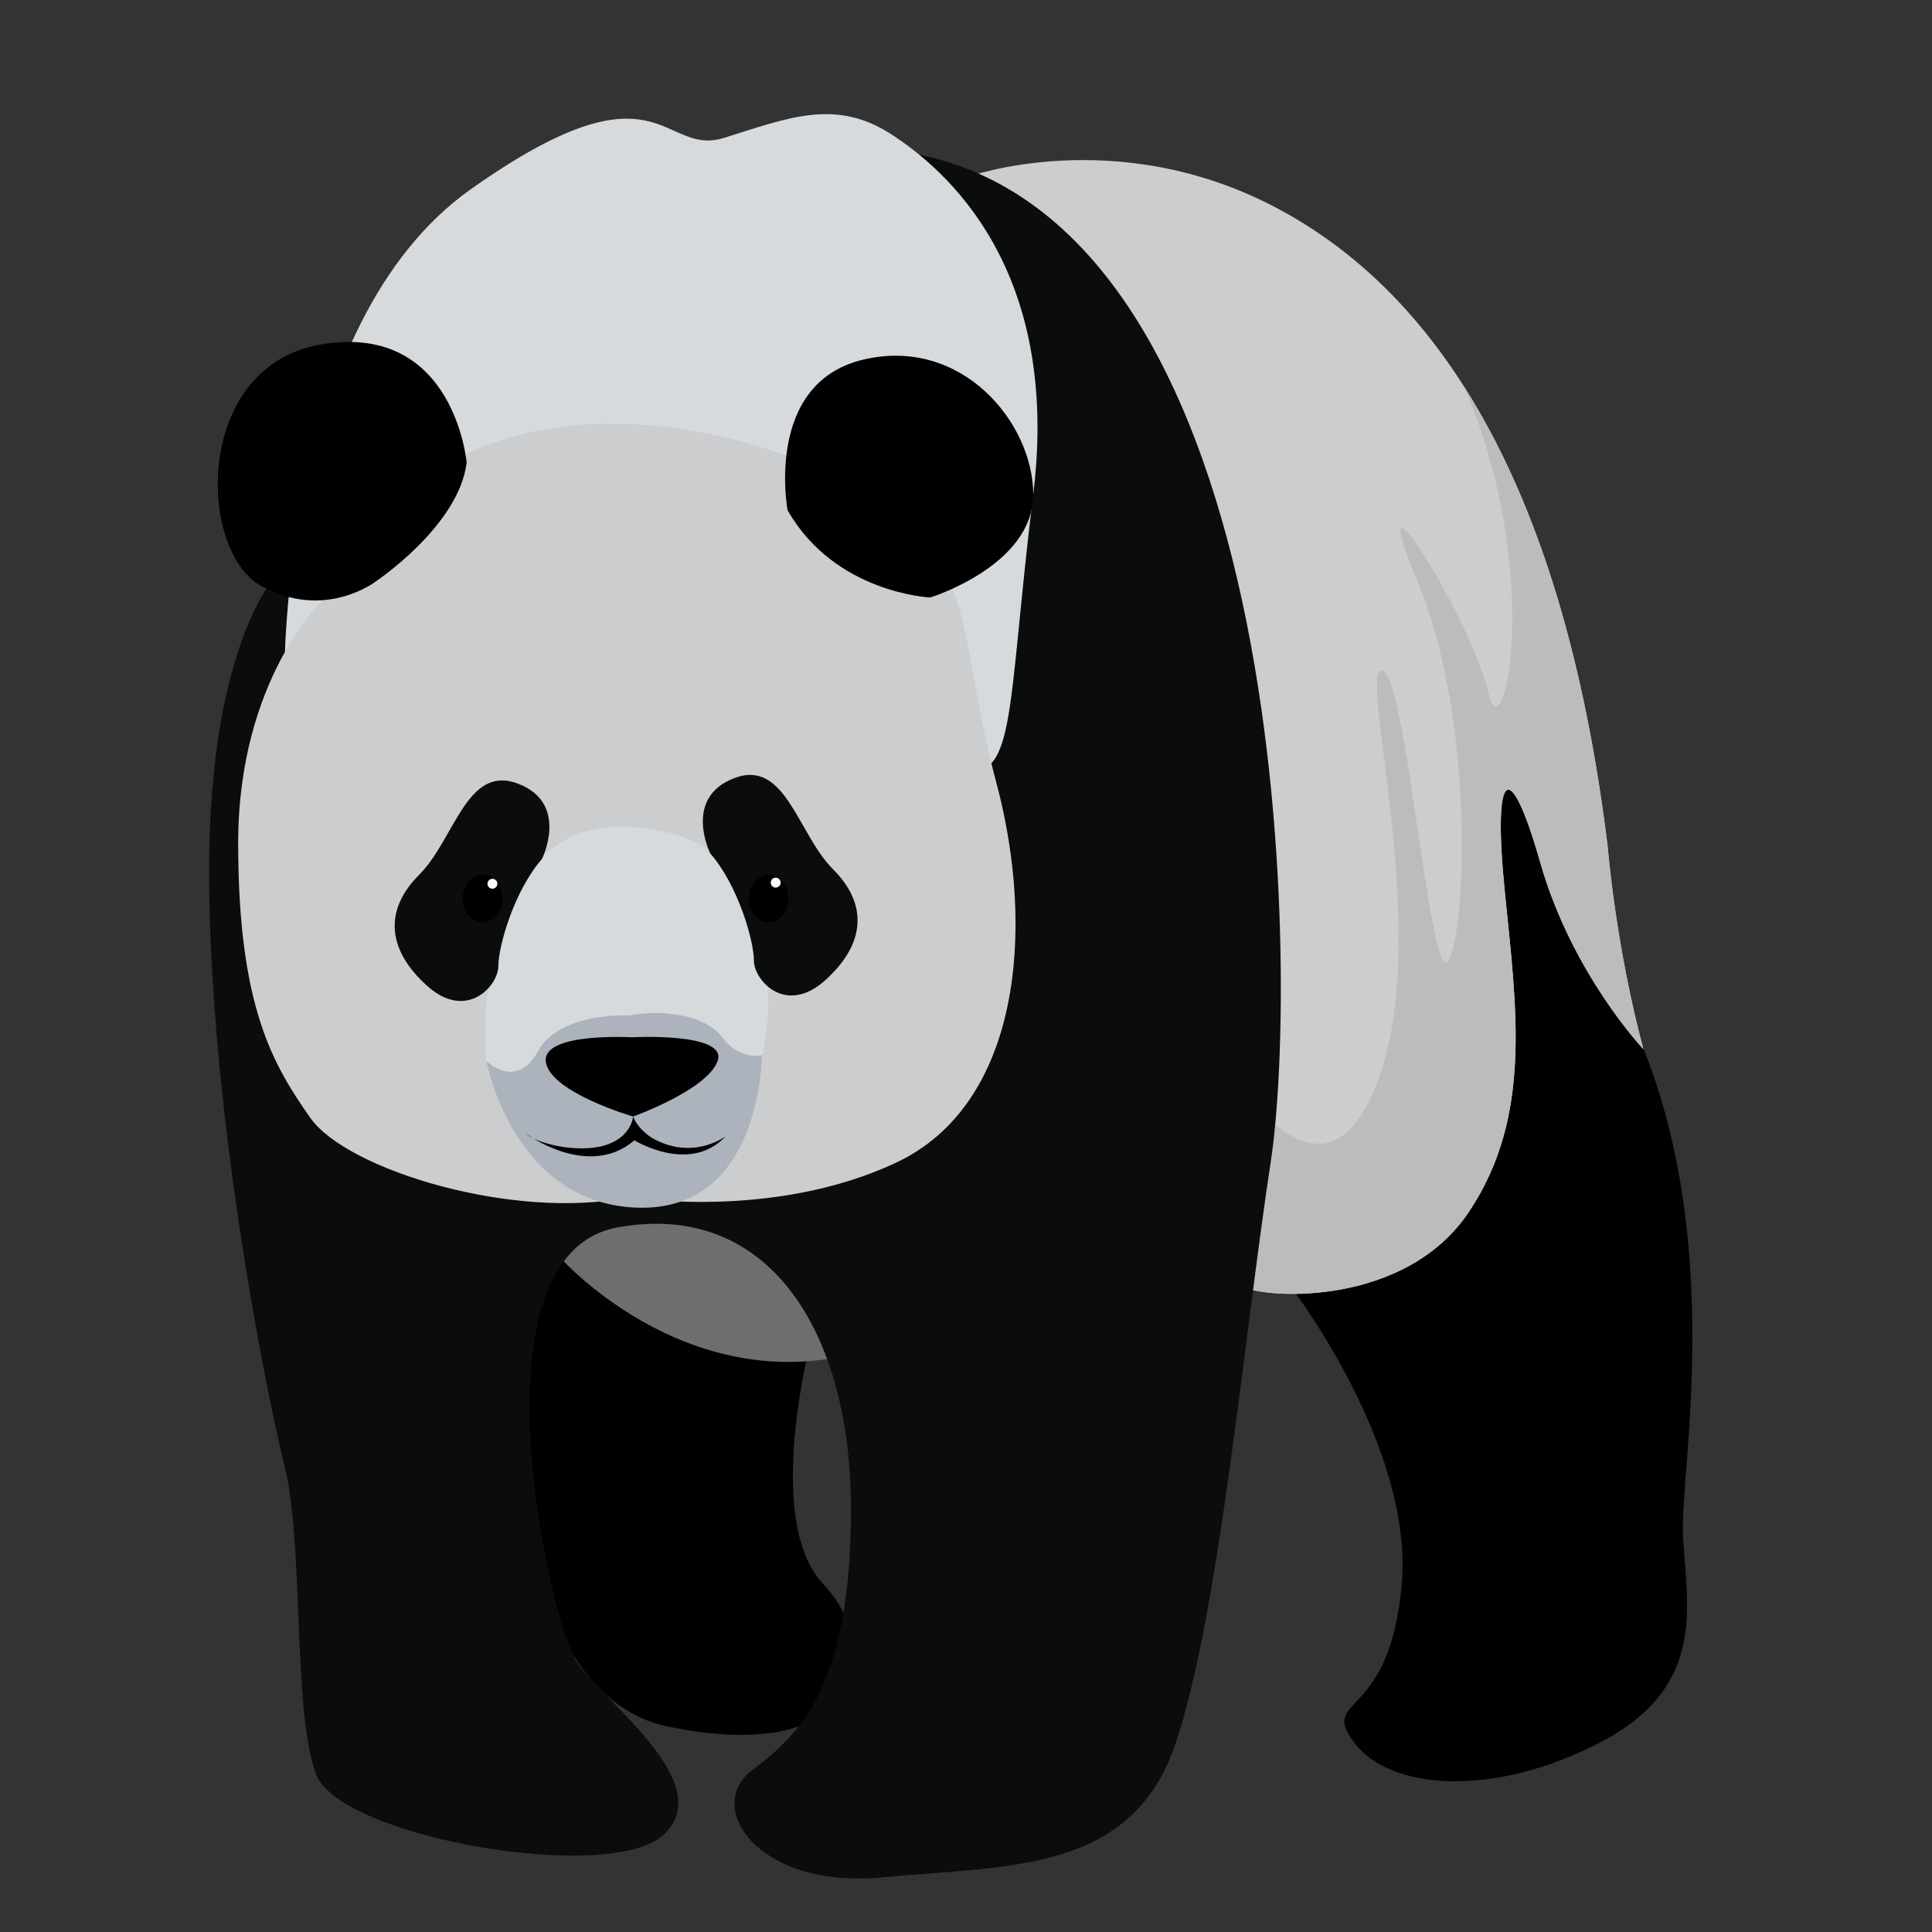 <svg xmlns="http://www.w3.org/2000/svg" xmlns:xlink="http://www.w3.org/1999/xlink" width="500" zoomAndPan="magnify" viewBox="0 0 375 375" height="500" preserveAspectRatio="xMidYMid meet" version="1.2"><rect x="0" y="0" width="375" height="375" fill="#333333" stroke="none"/><defs><clipPath id="abdc544565"><path d="M 250.531 133.367 L 328.488 133.367 L 328.488 345.75 L 250.531 345.75 Z M 250.531 133.367 "/></clipPath><clipPath id="1a619b961c"><path d="M 40.59 29 L 248.656 29 L 248.656 364.605 L 40.59 364.605 Z M 40.59 29 "/></clipPath></defs><g id="9feae15d04"><path style=" stroke:none;fill-rule:nonzero;fill:#000000;fill-opacity:1;" d="M 99.809 243.637 C 99.809 243.637 92.117 327.469 129.801 335.16 C 167.484 342.852 172.098 320.547 159.793 307.473 C 147.488 294.398 158.254 256.711 158.254 256.711 C 158.254 256.711 127.492 220.566 99.809 243.637 "/><path style=" stroke:none;fill-rule:nonzero;fill:#6c6e70;fill-opacity:1;" d="M 109.035 244.406 C 109.035 244.406 135.184 273.633 170.559 261.328 C 205.938 249.02 145.18 207.492 145.18 207.492 C 145.18 207.492 75.199 214.41 109.035 244.406 "/><g clip-rule="nonzero" clip-path="url(#abdc544565)"><path style=" stroke:none;fill-rule:nonzero;fill:#000000;fill-opacity:1;" d="M 250.539 249.789 C 250.539 249.789 274.379 280.555 272.074 307.473 C 269.766 334.391 255.922 329.008 262.844 338.234 C 269.766 347.465 289.762 349.004 310.523 338.234 C 331.289 327.469 327.445 312.086 326.672 298.242 C 325.906 284.398 337.441 229.793 310.523 186.723 C 310.523 186.723 308.988 122.121 282.07 135.195 C 255.152 148.27 250.539 249.789 250.539 249.789 "/></g><path style=" stroke:none;fill-rule:nonzero;fill:#cccdce;fill-opacity:1;" d="M 187.48 34.445 C 187.48 34.445 216.703 23.68 248.23 40.598 C 279.762 57.52 303.602 95.203 312.062 164.422 C 312.062 164.422 313.602 183.648 318.984 203.645 C 318.984 203.645 305.145 189.031 298.988 167.5 C 292.836 145.965 289.762 149.809 292.066 172.883 C 294.375 195.953 297.449 216.719 285.145 235.18 C 272.844 253.637 245.926 252.098 241.312 249.789 C 236.695 247.484 202.09 180.57 202.09 180.57 L 187.48 34.445 "/><path style=" stroke:none;fill-rule:nonzero;fill:#bcbcbc;fill-opacity:1;" d="M 284.129 74.973 C 299.801 111.07 291.777 146.891 288.992 134.812 C 285.531 119.812 263.613 85.203 275.148 112.891 C 286.684 140.578 284.379 183.266 280.918 186.727 C 277.457 190.184 272.84 130.195 268.227 130.195 C 263.613 130.195 277.457 178.648 268.227 207.492 C 259 236.332 242.848 213.258 242.848 213.258 L 238.625 246.625 C 239.852 248.398 240.781 249.523 241.312 249.789 C 245.926 252.098 272.84 253.637 285.145 235.176 C 297.453 216.719 294.375 195.953 292.066 172.883 C 289.762 149.809 292.836 145.965 298.992 167.496 C 305.141 189.031 318.984 203.645 318.984 203.645 C 313.602 183.648 312.062 164.418 312.062 164.418 C 307.254 125.07 297.469 95.922 284.129 74.973 "/><g clip-rule="nonzero" clip-path="url(#1a619b961c)"><path style=" stroke:none;fill-rule:nonzero;fill:#0b0c0c;fill-opacity:1;" d="M 54.434 110.586 C 54.434 110.586 40.59 123.66 40.59 169.035 C 40.59 214.41 51.359 269.02 55.203 284.398 C 59.047 299.781 56.742 332.082 61.355 344.387 C 65.969 356.695 119.035 365.922 129.031 355.926 C 139.027 345.926 117.496 330.543 112.113 322.855 C 106.73 315.164 90.578 243.637 119.805 238.254 C 149.027 232.871 165.176 258.25 165.176 292.859 C 165.176 327.469 155.18 336.699 145.949 343.621 C 136.723 350.543 146.719 366.691 171.328 364.383 C 195.938 362.078 219.777 363.617 228.238 338.234 C 236.695 312.855 241.312 260.559 246.695 225.18 C 252.078 189.801 251.309 36.75 172.098 29.062 L 54.434 110.586 "/></g><path style=" stroke:none;fill-rule:nonzero;fill:#d7dadd;fill-opacity:1;" d="M 55.203 131.352 C 55.203 131.352 54.434 62.902 91.348 36.754 C 128.262 10.602 128.262 30.602 140.566 26.754 C 152.871 22.91 162.102 19.062 172.867 25.984 C 183.633 32.906 205.934 52.133 200.551 95.973 C 195.168 139.809 197.477 152.887 185.172 149.039 C 172.867 145.195 55.203 131.352 55.203 131.352 "/><path style=" stroke:none;fill-rule:nonzero;fill:#cccdce;fill-opacity:1;" d="M 62.637 116.48 C 62.637 116.48 46.23 131.863 46.23 163.652 C 46.23 195.441 53.023 206.68 60.203 216.934 C 67.379 227.188 100.062 236.973 122.109 232.359 C 122.109 232.359 149.797 236.973 173.891 225.691 C 197.988 214.41 201.062 180.57 193.375 151.859 C 185.684 123.148 190.297 110.328 169.277 96.484 C 148.258 82.641 87.246 65.723 62.637 116.48 "/><path style=" stroke:none;fill-rule:nonzero;fill:#d7dadd;fill-opacity:1;" d="M 94.426 205.953 C 94.426 205.953 92.887 192.492 97.5 179.035 C 102.113 165.574 111.344 159.422 123.266 160.574 C 135.184 161.73 143.258 165.191 147.871 184.031 C 152.488 202.875 142.875 217.488 142.875 217.488 C 142.875 217.488 100.578 216.719 94.426 205.953 "/><path style=" stroke:none;fill-rule:nonzero;fill:#000000;fill-opacity:1;" d="M 152.871 99.047 C 152.871 99.047 148.258 74.438 167.484 69.82 C 186.711 65.207 200.551 82.129 200.551 95.969 C 200.551 109.816 180.559 115.969 180.559 115.969 C 180.559 115.969 162.102 115.199 152.871 99.047 "/><path style=" stroke:none;fill-rule:nonzero;fill:#000000;fill-opacity:1;" d="M 90.578 89.82 C 90.578 89.82 88.273 62.902 62.895 66.746 C 37.516 70.59 38.285 106.738 50.59 113.66 C 62.895 120.582 72.891 112.891 72.891 112.891 C 72.891 112.891 89.043 102.125 90.578 89.82 "/><path style=" stroke:none;fill-rule:nonzero;fill:#0b0c0c;fill-opacity:1;" d="M 105.191 166.73 C 105.191 166.73 110.574 155.961 100.578 152.117 C 90.578 148.27 88.273 162.883 81.352 169.805 C 74.43 176.727 75.199 184.418 82.891 191.34 C 90.578 198.262 96.73 191.34 96.73 187.492 C 96.73 183.648 99.809 172.883 105.191 166.73 "/><path style=" stroke:none;fill-rule:nonzero;fill:#0b0c0c;fill-opacity:1;" d="M 137.867 165.66 C 137.867 165.66 132.484 154.891 142.48 151.047 C 152.48 147.203 154.785 161.816 161.707 168.738 C 168.629 175.66 167.859 183.352 160.172 190.27 C 152.48 197.195 146.328 190.27 146.328 186.426 C 146.328 182.578 143.25 171.812 137.867 165.66 "/><path style=" stroke:none;fill-rule:nonzero;fill:#acb3bd;fill-opacity:1;" d="M 122.109 197.109 C 122.109 197.109 108.652 196.34 104.422 204.031 C 100.191 211.719 94.426 205.953 94.426 205.953 C 94.426 205.953 99.508 233.641 123.734 234.41 C 147.957 235.18 147.871 204.797 147.871 204.797 C 147.871 204.797 143.645 205.953 140.184 201.336 C 136.723 196.723 127.879 195.953 122.109 197.109 "/><path style=" stroke:none;fill-rule:nonzero;fill:#000000;fill-opacity:1;" d="M 122.879 216.719 C 122.879 216.719 106.984 212.105 105.961 206.207 C 104.934 200.312 122.621 201.336 122.621 201.336 C 122.621 201.336 141.336 200.312 139.285 205.953 C 137.234 211.59 122.879 216.719 122.879 216.719 "/><path style=" stroke:none;fill-rule:nonzero;fill:#000000;fill-opacity:1;" d="M 122.879 216.719 C 122.879 216.719 122.621 220.82 117.238 222.359 C 111.855 223.898 103.91 221.848 102.113 220.051 C 102.113 220.051 114.164 229.023 123.137 221.332 C 123.137 221.332 133.902 228 140.824 220.566 C 140.824 220.566 134.414 225.438 126.469 220.82 C 126.469 220.82 123.906 219.281 122.879 216.719 "/><path style=" stroke:none;fill-rule:nonzero;fill:#000000;fill-opacity:1;" d="M 97.5 174.422 C 97.5 176.969 95.777 179.035 93.656 179.035 C 91.531 179.035 89.809 176.969 89.809 174.422 C 89.809 171.871 91.531 169.805 93.656 169.805 C 95.777 169.805 97.5 171.871 97.5 174.422 "/><path style=" stroke:none;fill-rule:nonzero;fill:#000000;fill-opacity:1;" d="M 153.043 174.422 C 153.043 176.969 151.32 179.035 149.195 179.035 C 147.074 179.035 145.352 176.969 145.352 174.422 C 145.352 171.871 147.074 169.805 149.195 169.805 C 151.32 169.805 153.043 171.871 153.043 174.422 "/><path style=" stroke:none;fill-rule:nonzero;fill:#ffffff;fill-opacity:1;" d="M 151.527 171.32 C 151.527 171.852 151.094 172.281 150.566 172.281 C 150.035 172.281 149.605 171.852 149.605 171.32 C 149.605 170.789 150.035 170.359 150.566 170.359 C 151.094 170.359 151.527 170.789 151.527 171.32 "/><path style=" stroke:none;fill-rule:nonzero;fill:#ffffff;fill-opacity:1;" d="M 96.539 171.535 C 96.539 172.066 96.109 172.496 95.578 172.496 C 95.047 172.496 94.617 172.066 94.617 171.535 C 94.617 171.004 95.047 170.574 95.578 170.574 C 96.109 170.574 96.539 171.004 96.539 171.535 "/></g></svg>